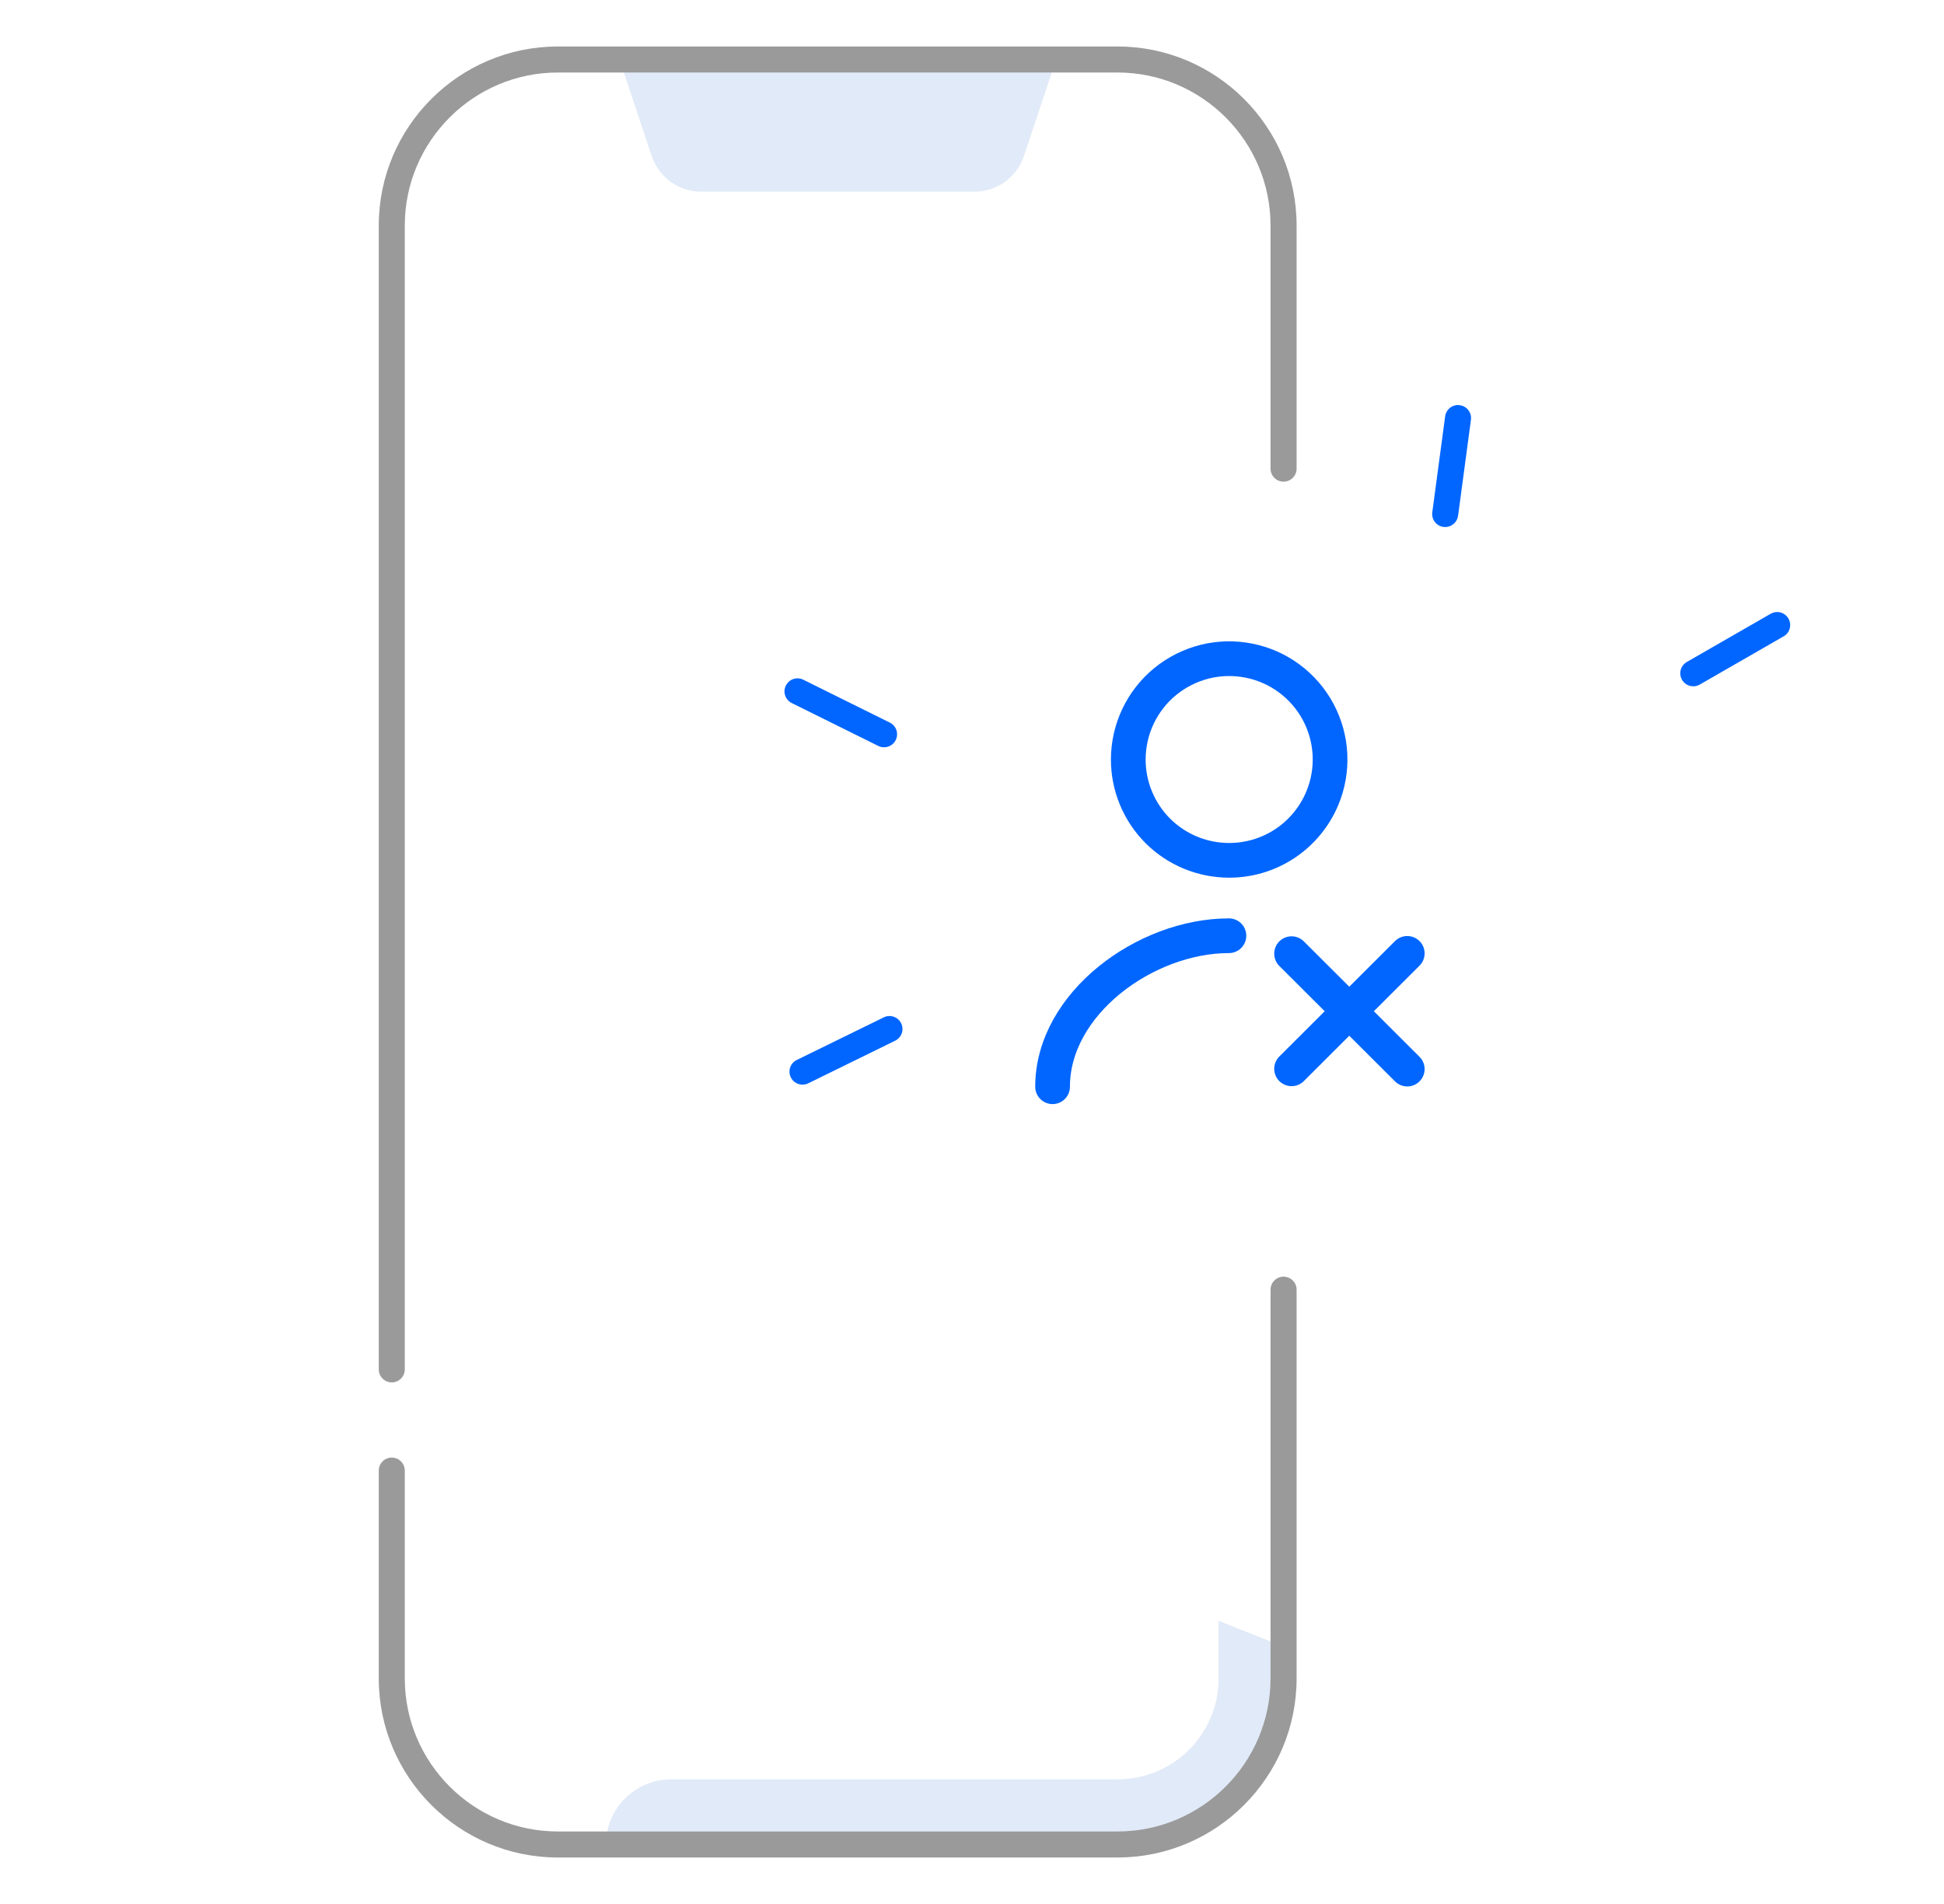 <svg width="49" height="48" viewBox="0 0 49 48" fill="none" xmlns="http://www.w3.org/2000/svg">
<path d="M24.562 4.832H17.672C17.108 4.832 16.607 4.471 16.427 3.935L15.616 1.5H26.62L25.808 3.935C25.721 4.196 25.553 4.423 25.33 4.584C25.106 4.745 24.838 4.832 24.562 4.832ZM30.716 40.861V42.312C30.716 43.718 29.576 44.858 28.17 44.858H16.914C16.008 44.858 15.273 45.593 15.273 46.499H28.17C30.483 46.499 32.357 44.624 32.357 42.312V41.513L30.716 40.861Z" fill="#E1EAF8"/>
<path d="M28.167 46.828H14.062C11.572 46.828 9.547 44.802 9.547 42.313V37.074C9.547 36.893 9.694 36.746 9.875 36.746C10.056 36.746 10.203 36.893 10.203 37.074V42.313C10.203 44.441 11.935 46.172 14.062 46.172H28.167C30.295 46.172 32.025 44.44 32.025 42.313V32.514C32.025 32.333 32.172 32.185 32.353 32.185C32.534 32.185 32.682 32.333 32.682 32.514V42.313C32.682 44.802 30.657 46.828 28.167 46.828Z" fill="#9A9A9A"/>
<path d="M32.025 5.687V11.814C32.025 11.995 32.172 12.143 32.353 12.143C32.534 12.143 32.682 11.995 32.682 11.814V5.687C32.682 3.197 30.656 1.172 28.167 1.172H14.062C11.572 1.172 9.547 3.198 9.547 5.687V34.523C9.547 34.703 9.694 34.851 9.875 34.851C10.056 34.851 10.203 34.703 10.203 34.523V5.687C10.203 3.559 11.935 1.828 14.062 1.828H28.167C30.295 1.828 32.025 3.56 32.025 5.687Z" fill="#9A9A9A"/>
<path d="M22.284 18.839C22.235 18.839 22.186 18.828 22.139 18.806L19.951 17.721C19.874 17.681 19.817 17.613 19.79 17.532C19.763 17.45 19.769 17.361 19.808 17.284C19.846 17.207 19.913 17.148 19.994 17.119C20.075 17.091 20.165 17.096 20.242 17.133L22.429 18.217C22.507 18.256 22.567 18.324 22.595 18.406C22.622 18.488 22.616 18.579 22.578 18.657C22.55 18.711 22.509 18.758 22.457 18.79C22.405 18.822 22.345 18.839 22.284 18.839ZM20.228 27.344C20.107 27.344 19.99 27.277 19.933 27.161C19.895 27.082 19.889 26.992 19.917 26.91C19.945 26.828 20.005 26.76 20.083 26.722L22.276 25.648C22.354 25.609 22.444 25.604 22.526 25.632C22.608 25.66 22.676 25.719 22.714 25.797C22.753 25.875 22.758 25.966 22.73 26.048C22.702 26.13 22.642 26.198 22.564 26.236L20.372 27.311C20.326 27.334 20.276 27.344 20.228 27.344ZM42.681 17.302C42.568 17.302 42.457 17.243 42.396 17.137C42.375 17.1 42.361 17.059 42.355 17.016C42.35 16.973 42.353 16.93 42.364 16.888C42.375 16.846 42.394 16.807 42.421 16.773C42.447 16.739 42.48 16.71 42.517 16.689L44.633 15.472C44.709 15.43 44.798 15.418 44.881 15.441C44.965 15.464 45.036 15.519 45.079 15.594C45.122 15.669 45.134 15.758 45.112 15.842C45.09 15.926 45.035 15.998 44.96 16.041L42.844 17.258C42.794 17.288 42.737 17.302 42.681 17.302ZM36.427 13.287C36.38 13.287 36.334 13.277 36.292 13.258C36.249 13.239 36.211 13.21 36.18 13.175C36.149 13.14 36.126 13.099 36.113 13.054C36.099 13.009 36.096 12.962 36.102 12.916L36.426 10.496C36.451 10.316 36.616 10.189 36.795 10.215C36.975 10.239 37.1 10.404 37.076 10.583L36.752 13.003C36.741 13.081 36.702 13.153 36.643 13.206C36.583 13.258 36.507 13.287 36.427 13.287Z" fill="#0166FF"/>
<path d="M30.976 23.59C28.876 23.59 26.531 25.298 26.531 27.397M30.976 21.689C31.479 21.691 31.972 21.543 32.391 21.264C32.809 20.985 33.136 20.589 33.33 20.124C33.475 19.777 33.541 19.402 33.523 19.026C33.505 18.651 33.404 18.283 33.227 17.951C33.05 17.619 32.802 17.331 32.5 17.107C32.198 16.882 31.85 16.728 31.481 16.655C31.112 16.581 30.731 16.59 30.366 16.681C30.002 16.773 29.661 16.944 29.37 17.182C29.079 17.42 28.845 17.72 28.684 18.06C28.523 18.4 28.439 18.772 28.439 19.148C28.439 19.821 28.706 20.467 29.181 20.944C29.657 21.42 30.303 21.688 30.976 21.689Z" stroke="#0166FF" stroke-width="0.875" stroke-linecap="round" stroke-linejoin="round"/>
<path d="M35.471 24.035L32.555 26.945M32.555 24.042L35.471 26.952" stroke="#0166FF" stroke-width="0.875" stroke-miterlimit="10" stroke-linecap="round"/>
</svg>
